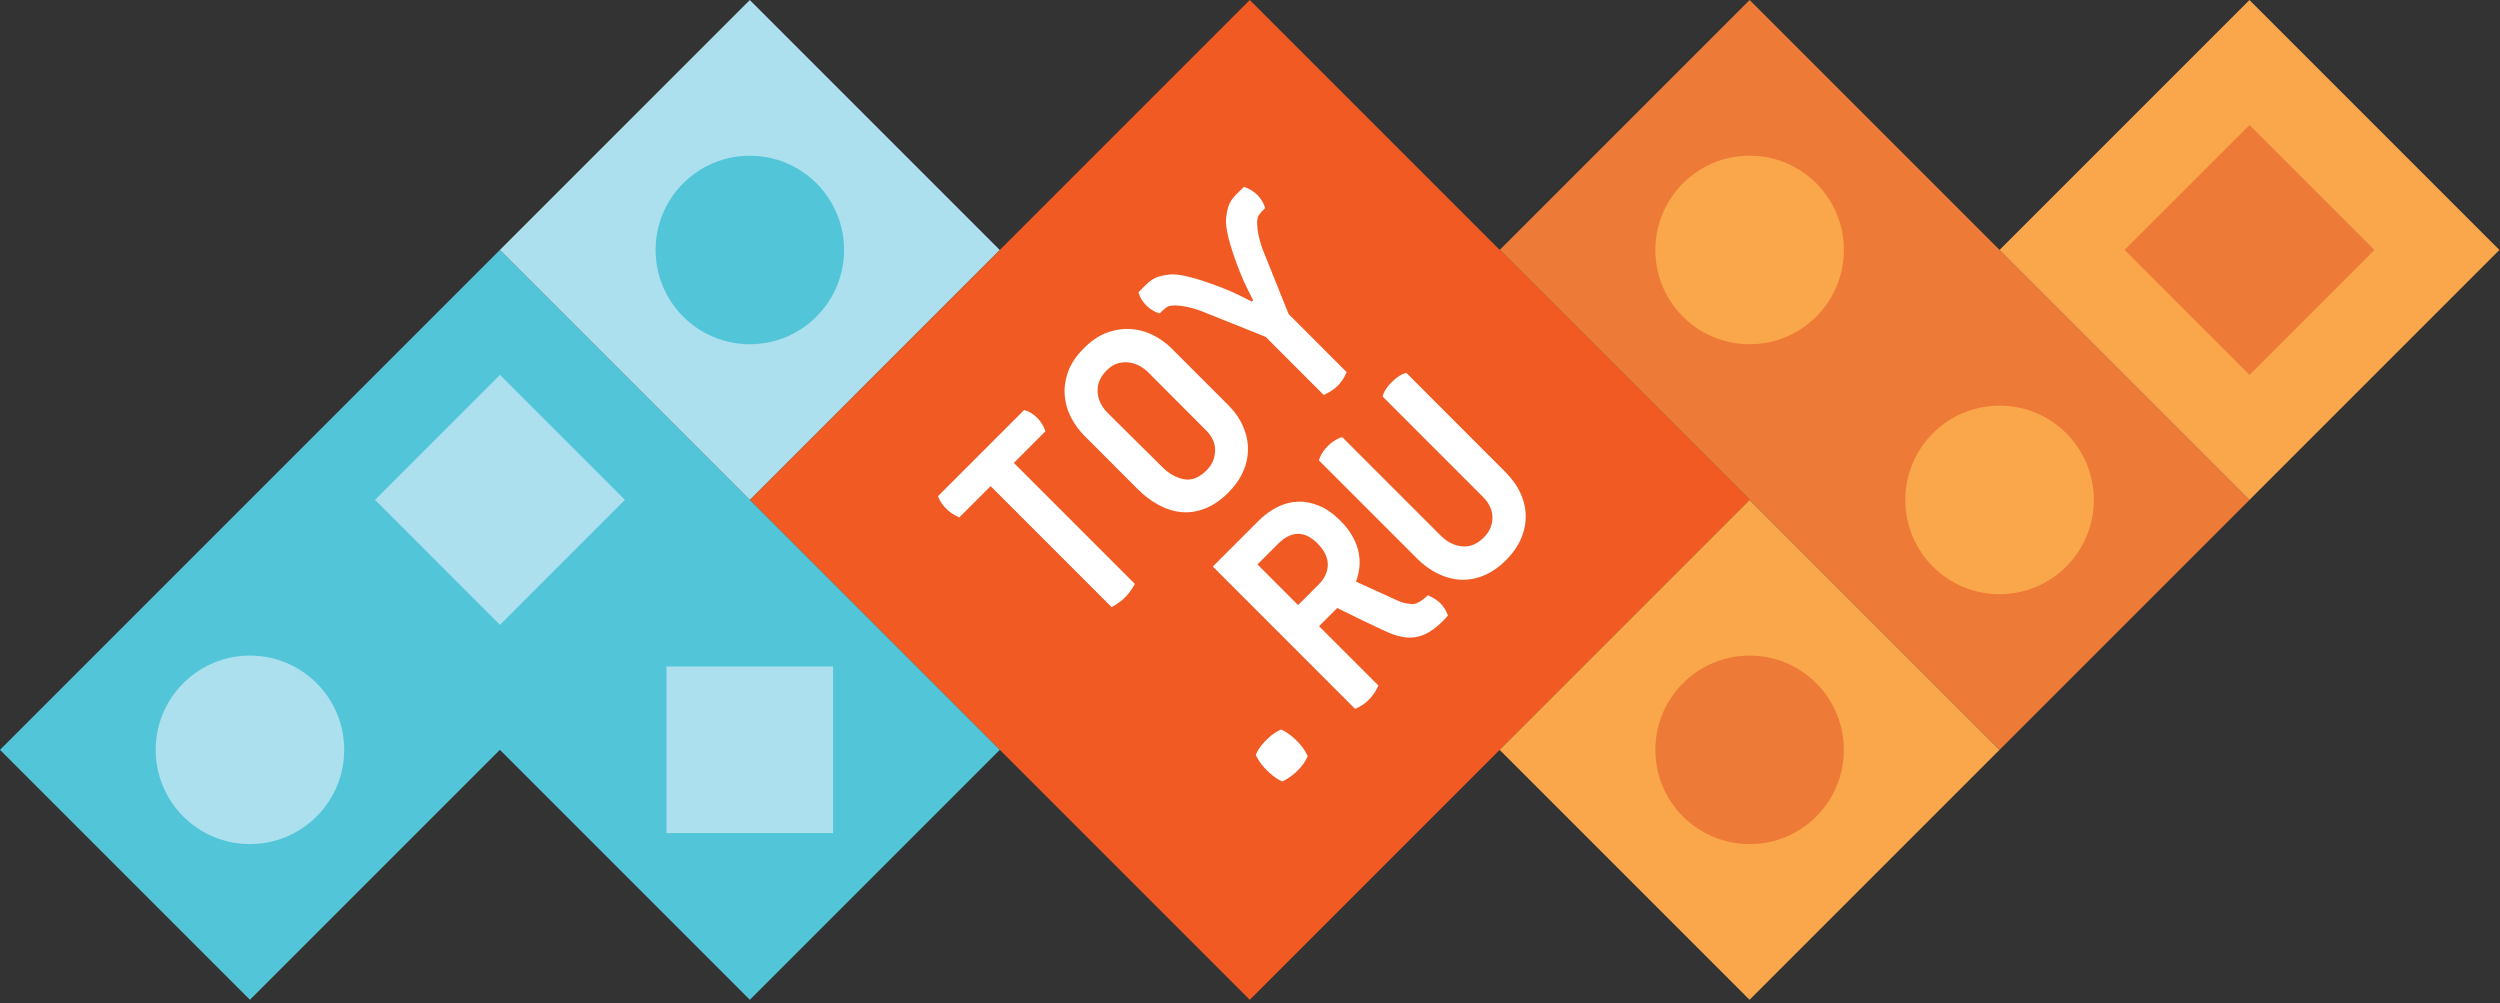 <svg width="456" height="183" viewBox="0 0 456 183" fill="none" xmlns="http://www.w3.org/2000/svg">
<rect x="0" y="0" width="456" height="183" fill="#333333" stroke="none"/>
<g clip-path="url(#clip0)">
<path d="M273.54 45.59L319.13 91.18L364.72 136.77L410.31 91.18L364.72 45.59L319.13 0L273.54 45.59Z" fill="#ED7B37"/>
<path d="M227.955 0.001L136.774 91.181L227.955 182.362L319.135 91.181L227.955 0.001Z" fill="#F15A22"/>
<path d="M226.87 34.1C224.85 36.12 223.97 36.62 223.64 39.77C223.3 42.93 226.41 50.32 226.93 51.43C227.46 52.55 228 53.67 228.57 54.78L228.5 54.86L228.4 54.96L228.35 55.01C227.24 54.44 226.11 53.9 225 53.37C223.88 52.85 216.49 49.74 213.34 50.07C210.19 50.41 209.68 51.29 207.66 53.31C207.66 53.31 207.9 54.53 209.09 55.71C210.28 56.9 211.53 57.17 211.53 57.17C212.4 56.3 212.87 55.86 213.5 55.77C215.86 55.43 219.22 56.78 219.22 56.78L230.86 61.45L241.44 72.04C241.44 72.04 242.9 71.45 244.01 70.35C245.12 69.24 245.62 67.87 245.62 67.87L235.04 57.28L230.37 45.64C230.37 45.64 229.02 42.28 229.36 39.92C229.45 39.29 229.89 38.82 230.76 37.95C230.76 37.95 230.48 36.7 229.3 35.51C228.08 34.35 226.87 34.1 226.87 34.1Z" fill="white"/>
<path d="M256.53 68.02C256.53 68.02 255.41 68.13 253.85 69.7C252.28 71.26 252.21 72.35 252.21 72.35L270.47 90.61C271.64 91.78 272.22 93.05 272.22 94.41C272.22 95.78 271.7 96.99 270.65 98.03C269.41 99.27 268.07 99.81 266.64 99.65C265.21 99.49 263.94 98.85 262.82 97.73L244.82 79.73C244.82 79.73 243.52 80.02 242.18 81.36C240.83 82.7 240.57 83.98 240.57 83.98L258.46 101.87C259.6 103.02 260.85 103.93 262.18 104.59C263.52 105.26 264.9 105.64 266.3 105.73C267.7 105.82 269.13 105.58 270.56 105.01C272 104.43 273.4 103.48 274.73 102.14C275.9 100.97 276.78 99.72 277.38 98.38C277.98 97.04 278.28 95.66 278.29 94.26C278.3 92.85 278 91.46 277.38 90.06C276.76 88.67 275.83 87.35 274.59 86.11L256.53 68.02Z" fill="white"/>
<path d="M260.42 108.58C260.42 108.58 258.8 110.3 257.5 110.18C256.19 110.06 255.74 109.91 254.76 109.47C253.77 109.02 247.33 106.09 247.33 106.09C248.07 104.1 248.2 102.16 247.7 100.27C247.2 98.39 246.13 96.62 244.49 94.98C243.25 93.74 241.98 92.83 240.67 92.28C239.36 91.72 238.07 91.46 236.79 91.5C235.51 91.54 234.26 91.86 233.02 92.47C231.79 93.08 230.64 93.92 229.57 94.99L221.22 103.34L247.16 129.29C247.16 129.29 248.47 128.85 249.68 127.63C250.89 126.42 251.41 125.03 251.41 125.03L240.6 114.22L243.91 110.9C243.91 110.9 252.83 115.34 254.21 115.76C255.98 116.3 257.68 116.66 259.8 115.74C262.05 114.77 264.1 112.29 264.1 112.29C264.1 112.29 263.73 111.04 262.75 110.06C261.78 109.07 260.42 108.58 260.42 108.58ZM242.19 103.01C242.18 104.31 241.62 105.53 240.5 106.64L236.78 110.37L229.36 102.95L233.13 99.18C234.29 98.01 235.49 97.41 236.69 97.37C237.89 97.33 239.11 97.92 240.33 99.14C241.58 100.41 242.2 101.7 242.19 103.01Z" fill="white"/>
<path d="M233.9 142.54C233.9 142.54 235.32 141.92 236.71 140.53C238.1 139.14 238.52 137.92 238.52 137.92C238.52 137.92 238.05 136.64 236.5 135.09C234.95 133.54 233.68 133.07 233.68 133.07C233.68 133.07 232.49 133.45 230.96 134.98C229.43 136.52 229.06 137.69 229.06 137.69C229.06 137.69 229.54 138.98 231.08 140.52C232.61 142.06 233.9 142.54 233.9 142.54Z" fill="white"/>
<path d="M210.34 61.14C209.07 60.49 207.73 60.12 206.31 60.02C204.89 59.92 203.45 60.13 201.99 60.65C200.52 61.17 199.1 62.11 197.74 63.48C196.27 64.94 195.29 66.43 194.78 67.93C194.27 69.43 194.08 70.89 194.22 72.29C194.36 73.69 194.75 75.02 195.41 76.24C196.07 77.47 196.86 78.54 197.77 79.46L207.57 89.27C208.71 90.41 209.96 91.35 211.28 92.08C212.61 92.81 213.99 93.25 215.4 93.4C216.82 93.55 218.26 93.34 219.74 92.78C221.22 92.22 222.67 91.23 224.08 89.82C225.25 88.65 226.13 87.4 226.73 86.05C227.33 84.71 227.63 83.32 227.63 81.91C227.63 80.5 227.32 79.1 226.71 77.71C226.1 76.34 225.17 75.02 223.93 73.78L213.7 63.55C212.73 62.58 211.61 61.78 210.34 61.14ZM219.99 78.5C221.14 79.64 221.69 80.9 221.63 82.27C221.58 83.64 221.07 84.8 220.1 85.77C218.74 87.14 217.34 87.69 215.92 87.41C214.5 87.13 213.17 86.37 211.93 85.12L201.95 75.23C201.56 74.83 201.19 74.35 200.87 73.77C200.55 73.2 200.34 72.58 200.24 71.9C200.14 71.23 200.2 70.52 200.42 69.77C200.65 69.02 201.12 68.29 201.84 67.57C202.56 66.85 203.3 66.4 204.04 66.23C204.79 66.05 205.5 66.03 206.17 66.15C206.84 66.27 207.45 66.5 208 66.82C208.55 67.14 208.98 67.47 209.31 67.79L219.99 78.5Z" fill="white"/>
<path d="M190.67 78.68C190.67 78.68 190.38 77.42 189.18 76.21C187.97 75 186.79 74.8 186.79 74.8L171.1 90.49C171.1 90.49 171.38 91.58 172.55 92.75C173.71 93.91 174.98 94.37 174.98 94.37L180.69 88.67L202.76 110.74C202.76 110.74 204.1 110.07 205.21 108.96C206.37 107.79 207 106.5 207 106.5L184.93 84.43L190.67 78.68Z" fill="white"/>
<path d="M0 136.77L45.59 182.36L91.18 136.77L136.77 182.36L182.36 136.77L91.18 45.59L0 136.77Z" fill="#52C6D8"/>
<path d="M136.762 0.004L91.175 45.591L136.762 91.178L182.348 45.591L136.762 0.004Z" fill="#ADE0EE"/>
<path d="M113.98 91.17L91.19 113.97L68.4 91.17L91.2 68.38L113.98 91.17Z" fill="#ADE0EE"/>
<path d="M121.57 121.57H151.96V151.96H121.57V121.57Z" fill="#ADE0EE"/>
<path d="M153.96 45.59C153.96 55.09 146.26 62.79 136.77 62.79C127.27 62.79 119.58 55.09 119.58 45.59C119.58 36.1 127.27 28.4 136.77 28.4C146.26 28.4 153.96 36.09 153.96 45.59Z" fill="#52C6D8"/>
<path d="M319.12 91.185L273.533 136.772L319.12 182.359L364.707 136.772L319.12 91.185Z" fill="#FAA74B"/>
<path d="M336.32 136.77C336.32 146.27 328.62 153.97 319.13 153.97C309.63 153.97 301.94 146.27 301.94 136.77C301.94 127.28 309.63 119.58 319.13 119.58C328.63 119.58 336.32 127.27 336.32 136.77Z" fill="#ED7B37"/>
<path d="M410.3 0.007L364.713 45.593L410.3 91.18L455.887 45.593L410.3 0.007Z" fill="#FAA74B"/>
<path d="M381.91 91.18C381.91 100.68 374.21 108.38 364.72 108.38C355.22 108.38 347.53 100.68 347.53 91.18C347.53 81.69 355.22 73.99 364.72 73.99C374.22 73.99 381.91 81.68 381.91 91.18Z" fill="#FAA74B"/>
<path d="M336.32 45.59C336.32 55.09 328.62 62.79 319.13 62.79C309.63 62.79 301.94 55.09 301.94 45.59C301.94 36.1 309.63 28.4 319.13 28.4C328.63 28.4 336.32 36.09 336.32 45.59Z" fill="#FAA74B"/>
<path d="M62.78 136.77C62.78 146.26 55.08 153.96 45.59 153.96C36.09 153.96 28.4 146.26 28.4 136.77C28.4 127.28 36.1 119.58 45.59 119.58C55.09 119.58 62.78 127.27 62.78 136.77Z" fill="#ADE0EE"/>
<path d="M433.1 45.59L410.31 68.39L387.52 45.59L410.32 22.8L433.1 45.59Z" fill="#ED7B37"/>
</g>
<defs>
<clipPath id="clip0">
<rect width="455.9" height="182.36" fill="white"/>
</clipPath>
</defs>
</svg>
